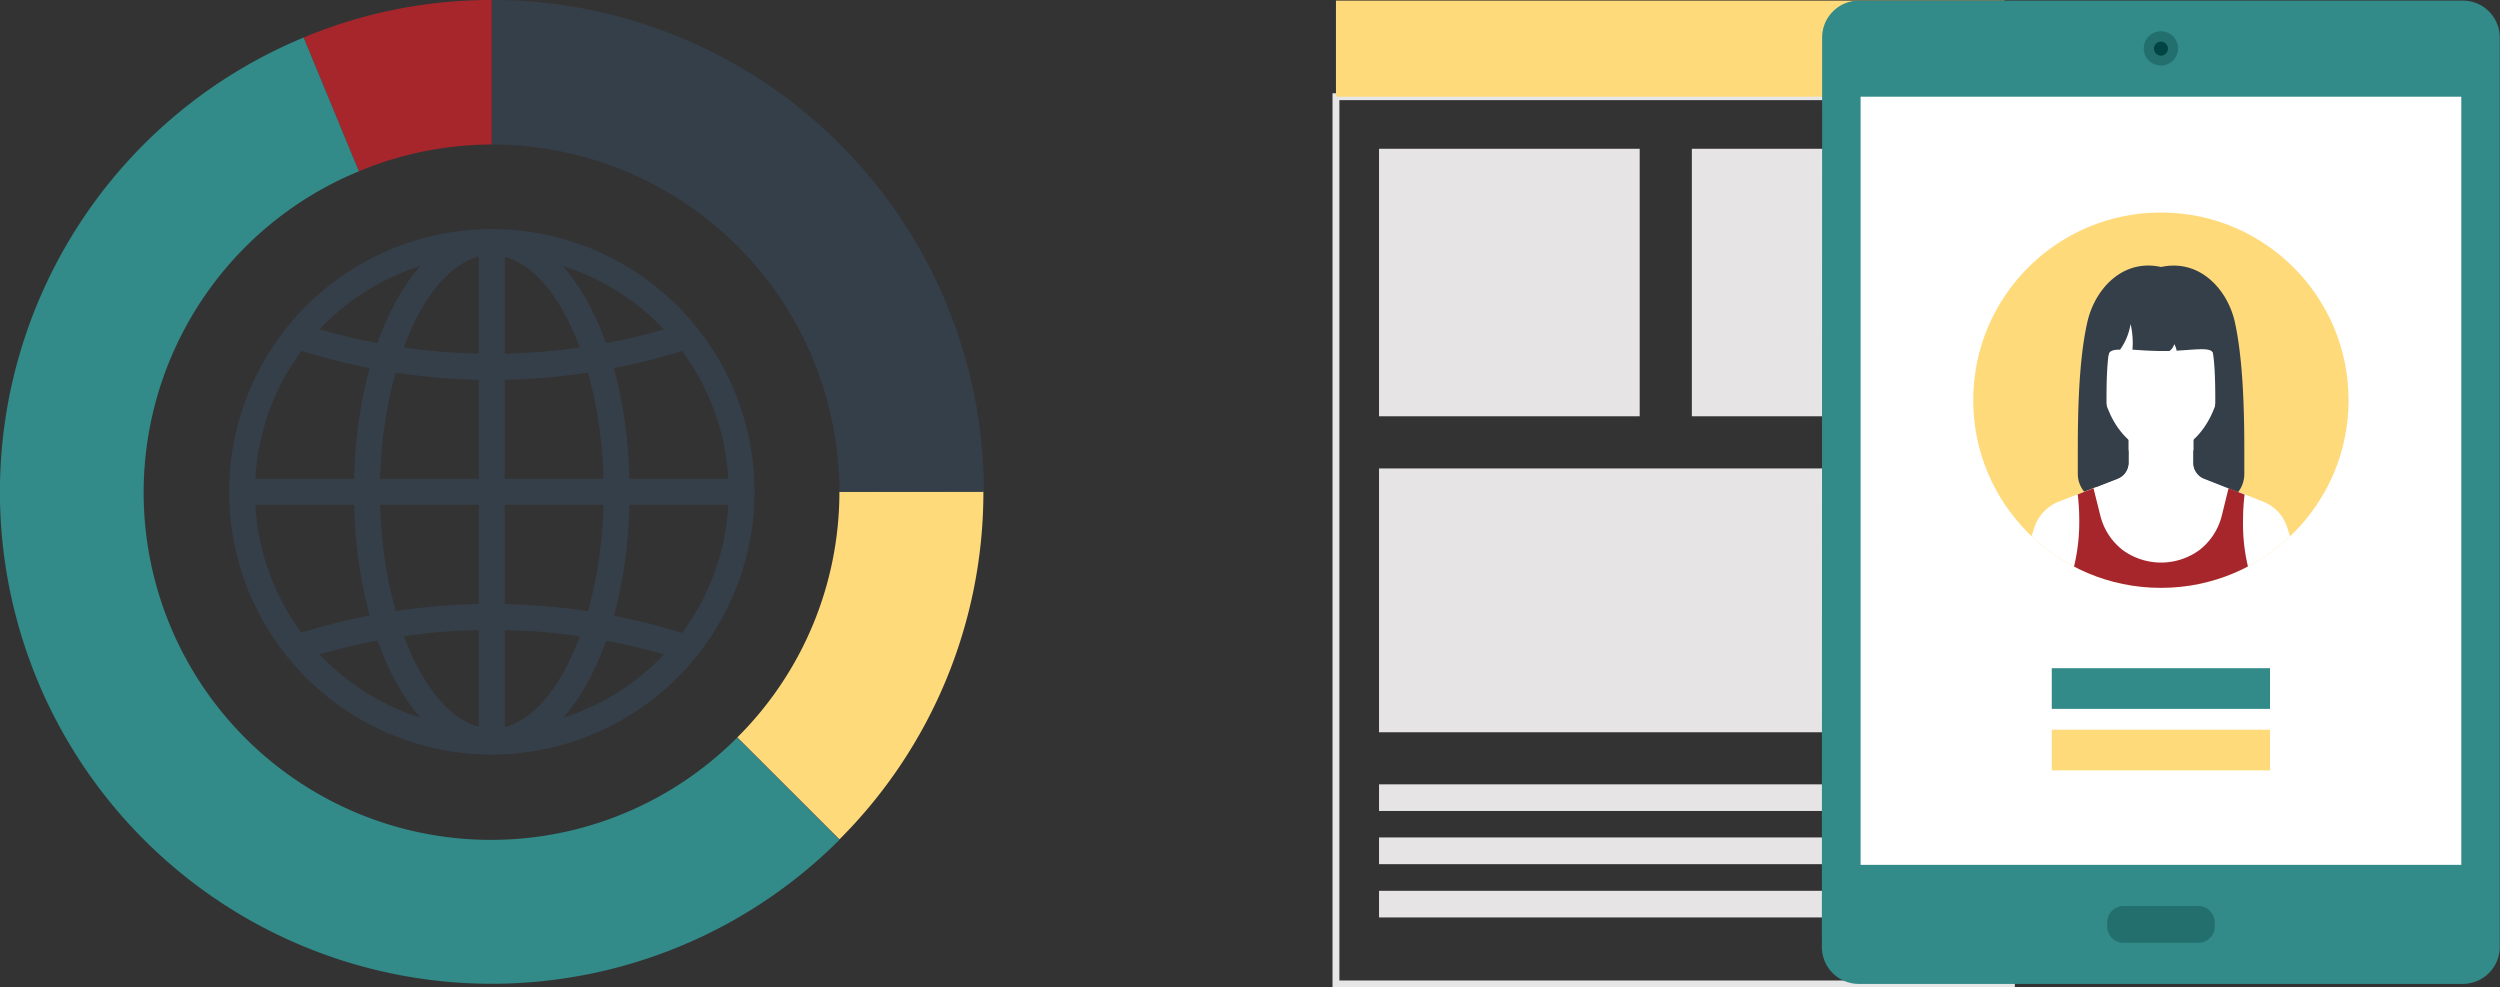 <svg xmlns="http://www.w3.org/2000/svg" xmlns:xlink="http://www.w3.org/1999/xlink" viewBox="0 0 291.87 115.27"><rect x="0" y="0" width="291.87" height="115.27" fill="#333333" stroke="none"/><defs><style>.cls-1,.cls-2{fill:none;}.cls-2{stroke:#e6e6e6;stroke-miterlimit:10;stroke-width:0.8px;}.cls-3{fill:#ffda7a;}.cls-4{fill:#e6e4e4;}.cls-5{fill:#328a89;}.cls-6{fill:#226f6d;}.cls-7{fill:#014444;}.cls-8{fill:#fff;}.cls-9{clip-path:url(#clip-path);}.cls-10{fill:#353f49;}.cls-11{fill:#a6262c;}</style><clipPath id="clip-path"><circle class="cls-1" cx="252.28" cy="46.72" r="21.91"/></clipPath></defs><title>homepage_8</title><g id="Layer_2" data-name="Layer 2"><g id="Layer_1-2" data-name="Layer 1"><g id="Layer_2-2" data-name="Layer 2"><g id="Layer_1-2-2" data-name="Layer 1-2"><rect class="cls-2" x="155.97" y="11.29" width="78.86" height="103.58"/><rect class="cls-3" x="155.97" y="0.07" width="78.06" height="11.22"/><rect class="cls-4" x="161" y="17.37" width="30.43" height="31.23"/><rect class="cls-4" x="197.52" y="17.37" width="30.42" height="31.23"/><rect class="cls-4" x="161" y="91.57" width="66.94" height="3.11"/><rect class="cls-4" x="161" y="97.77" width="66.94" height="3.12"/><rect class="cls-4" x="161" y="104" width="66.94" height="3.11"/><rect class="cls-4" x="161" y="54.69" width="66.94" height="30.8"/><path class="cls-5" d="M212.73,4.38A4.31,4.31,0,0,1,217,.07h70.54a4.31,4.31,0,0,1,4.3,4.31V110.57a4.32,4.32,0,0,1-4.3,4.3H217a4.31,4.31,0,0,1-4.3-4.3Z"/><path class="cls-6" d="M247.92,110.07a1.91,1.91,0,0,1-1.91-1.91h0v-.47a1.92,1.92,0,0,1,1.91-1.92h8.73a1.94,1.94,0,0,1,1.92,1.92v.47a1.92,1.92,0,0,1-1.92,1.91Z"/><path class="cls-6" d="M252.28,7.65a2,2,0,1,1,2-2A2,2,0,0,1,252.28,7.65Z"/><path class="cls-7" d="M252.29,6.5a.82.82,0,0,1-.82-.82h0a.82.82,0,0,1,.82-.82.83.83,0,0,1,.82.82A.84.84,0,0,1,252.29,6.5Z"/><rect class="cls-8" x="217.22" y="11.29" width="70.13" height="89.68"/><rect class="cls-5" x="239.54" y="78.01" width="25.48" height="4.75"/><rect class="cls-3" x="239.54" y="85.19" width="25.48" height="4.75"/><circle class="cls-3" cx="252.28" cy="46.72" r="21.91"/><g class="cls-9"><polygon class="cls-10" points="258.98 39.11 245.57 39.11 244.66 58.6 259.89 58.6 258.98 39.11"/><path class="cls-8" d="M237.13,62.8v.11l-.91,2.9h0l-1.2,3.8h34.55l-1.2-3.8-1.32-4.17A4.91,4.91,0,0,0,266,59.79a5,5,0,0,0-1.77-1.22l-6.93-2.74a1.94,1.94,0,0,1-.88-.72,1.86,1.86,0,0,1-.33-1V50.65H248.5v3.42a2,2,0,0,1-1.23,1.81l-6.93,2.69a4.85,4.85,0,0,0-1.77,1.22,4.68,4.68,0,0,0-1.08,1.85l-.37,1.16Z"/><path class="cls-8" d="M252.28,33.49c-4.14,0-7.09,3-7.09,9.42,0,5.41,3.17,10,7.09,10s7.1-4.58,7.1-10C259.38,36.51,256.42,33.49,252.28,33.49Z"/><path class="cls-10" d="M258.65,33.83H245.91s-.9,6.37.25,7.66c.06-.52.52-.67,1.36-.67a7.12,7.12,0,0,0,1.22-3,9.75,9.75,0,0,1,.22,3c.9.06,2,.15,3.32.16h1a1.46,1.46,0,0,0,.55-.8,1.71,1.71,0,0,1,.28.76c2.72-.15,4.24-.46,4.33.51C259.57,40.2,258.65,33.83,258.65,33.83Z"/><path class="cls-10" d="M247.27,55.83a2,2,0,0,0,1.23-1.76V52.58h-2.14a42.7,42.7,0,0,1-.43-5.87c0-5.56.38-7.64,1.92-9.52a8.43,8.43,0,0,1,4.43-2.91,8.53,8.53,0,0,1,4.44,2.91c1.54,1.88,1.91,4,1.91,9.52a44.33,44.33,0,0,1-.43,5.87h-2.13v1.49a1.85,1.85,0,0,0,.34,1.09,1.94,1.94,0,0,0,.88.72l4,1.58a3.45,3.45,0,0,0,.73-2.09V52.58c0-4.6-.14-10.61-1.11-15-.85-3.76-4.07-7.39-8.61-6.41-4.54-1-7.75,2.65-8.6,6.41-1,4.38-1.12,10.39-1.12,15v2.74a3.27,3.27,0,0,0,.75,2.09Z"/><path class="cls-11" d="M241,69.61h22.58a21.61,21.61,0,0,1-1.71-8.87,25.16,25.16,0,0,1,.18-3h0L260.18,57l-.79,3.2a7.29,7.29,0,0,1-2.59,4,7.59,7.59,0,0,1-9,0,7.31,7.31,0,0,1-2.59-4l-.8-3.2-1.84.72h0a25.16,25.16,0,0,1,.18,3A22.25,22.25,0,0,1,241,69.61Z"/></g></g></g><path class="cls-3" d="M98,57.42A40.4,40.4,0,0,1,86.08,86.09L98,98a57.27,57.27,0,0,0,16.81-40.61Z"/><path class="cls-10" d="M57.41,16.87A40.57,40.57,0,0,1,98,57.42h16.86A57.42,57.42,0,0,0,57.41,0V16.87Z"/><path class="cls-11" d="M57.4,16.87V0A56.72,56.72,0,0,0,35.45,4.38L41.9,20A40.55,40.55,0,0,1,57.4,16.87Z"/><path class="cls-5" d="M86.06,86.11A40.55,40.55,0,1,1,41.9,20L35.45,4.38A57.42,57.42,0,1,0,98,98.05Z"/><path class="cls-10" d="M57.42,88.09A30.67,30.67,0,1,1,88.09,57.42,30.71,30.71,0,0,1,57.42,88.09Zm0-58.32A27.65,27.65,0,1,0,85.07,57.42,27.69,27.69,0,0,0,57.42,29.77Z"/><path class="cls-10" d="M57.42,88.09c-9,0-16.1-13.47-16.1-30.67s7.07-30.67,16.1-30.67v3c-7.09,0-13.07,12.66-13.07,27.65s6,27.65,13.07,27.65Z"/><path class="cls-10" d="M57.42,88.09v-3c7.08,0,13.07-12.66,13.07-27.65s-6-27.65-13.07-27.65v-3c9,0,16.09,13.47,16.09,30.67S66.44,88.09,57.42,88.09Z"/><rect class="cls-10" x="55.91" y="28.26" width="3.02" height="58.33"/><rect class="cls-10" x="28.25" y="55.91" width="58.33" height="3.02"/><path class="cls-10" d="M57.42,44.35a74.25,74.25,0,0,1-23.23-3.71l.94-2.87a72,72,0,0,0,44.58,0l.94,2.87A74.25,74.25,0,0,1,57.42,44.35Z"/><path class="cls-10" d="M35.13,77.07l-1-2.87a74.93,74.93,0,0,1,46.47,0l-.94,2.87A72,72,0,0,0,35.13,77.07Z"/></g></g></svg>